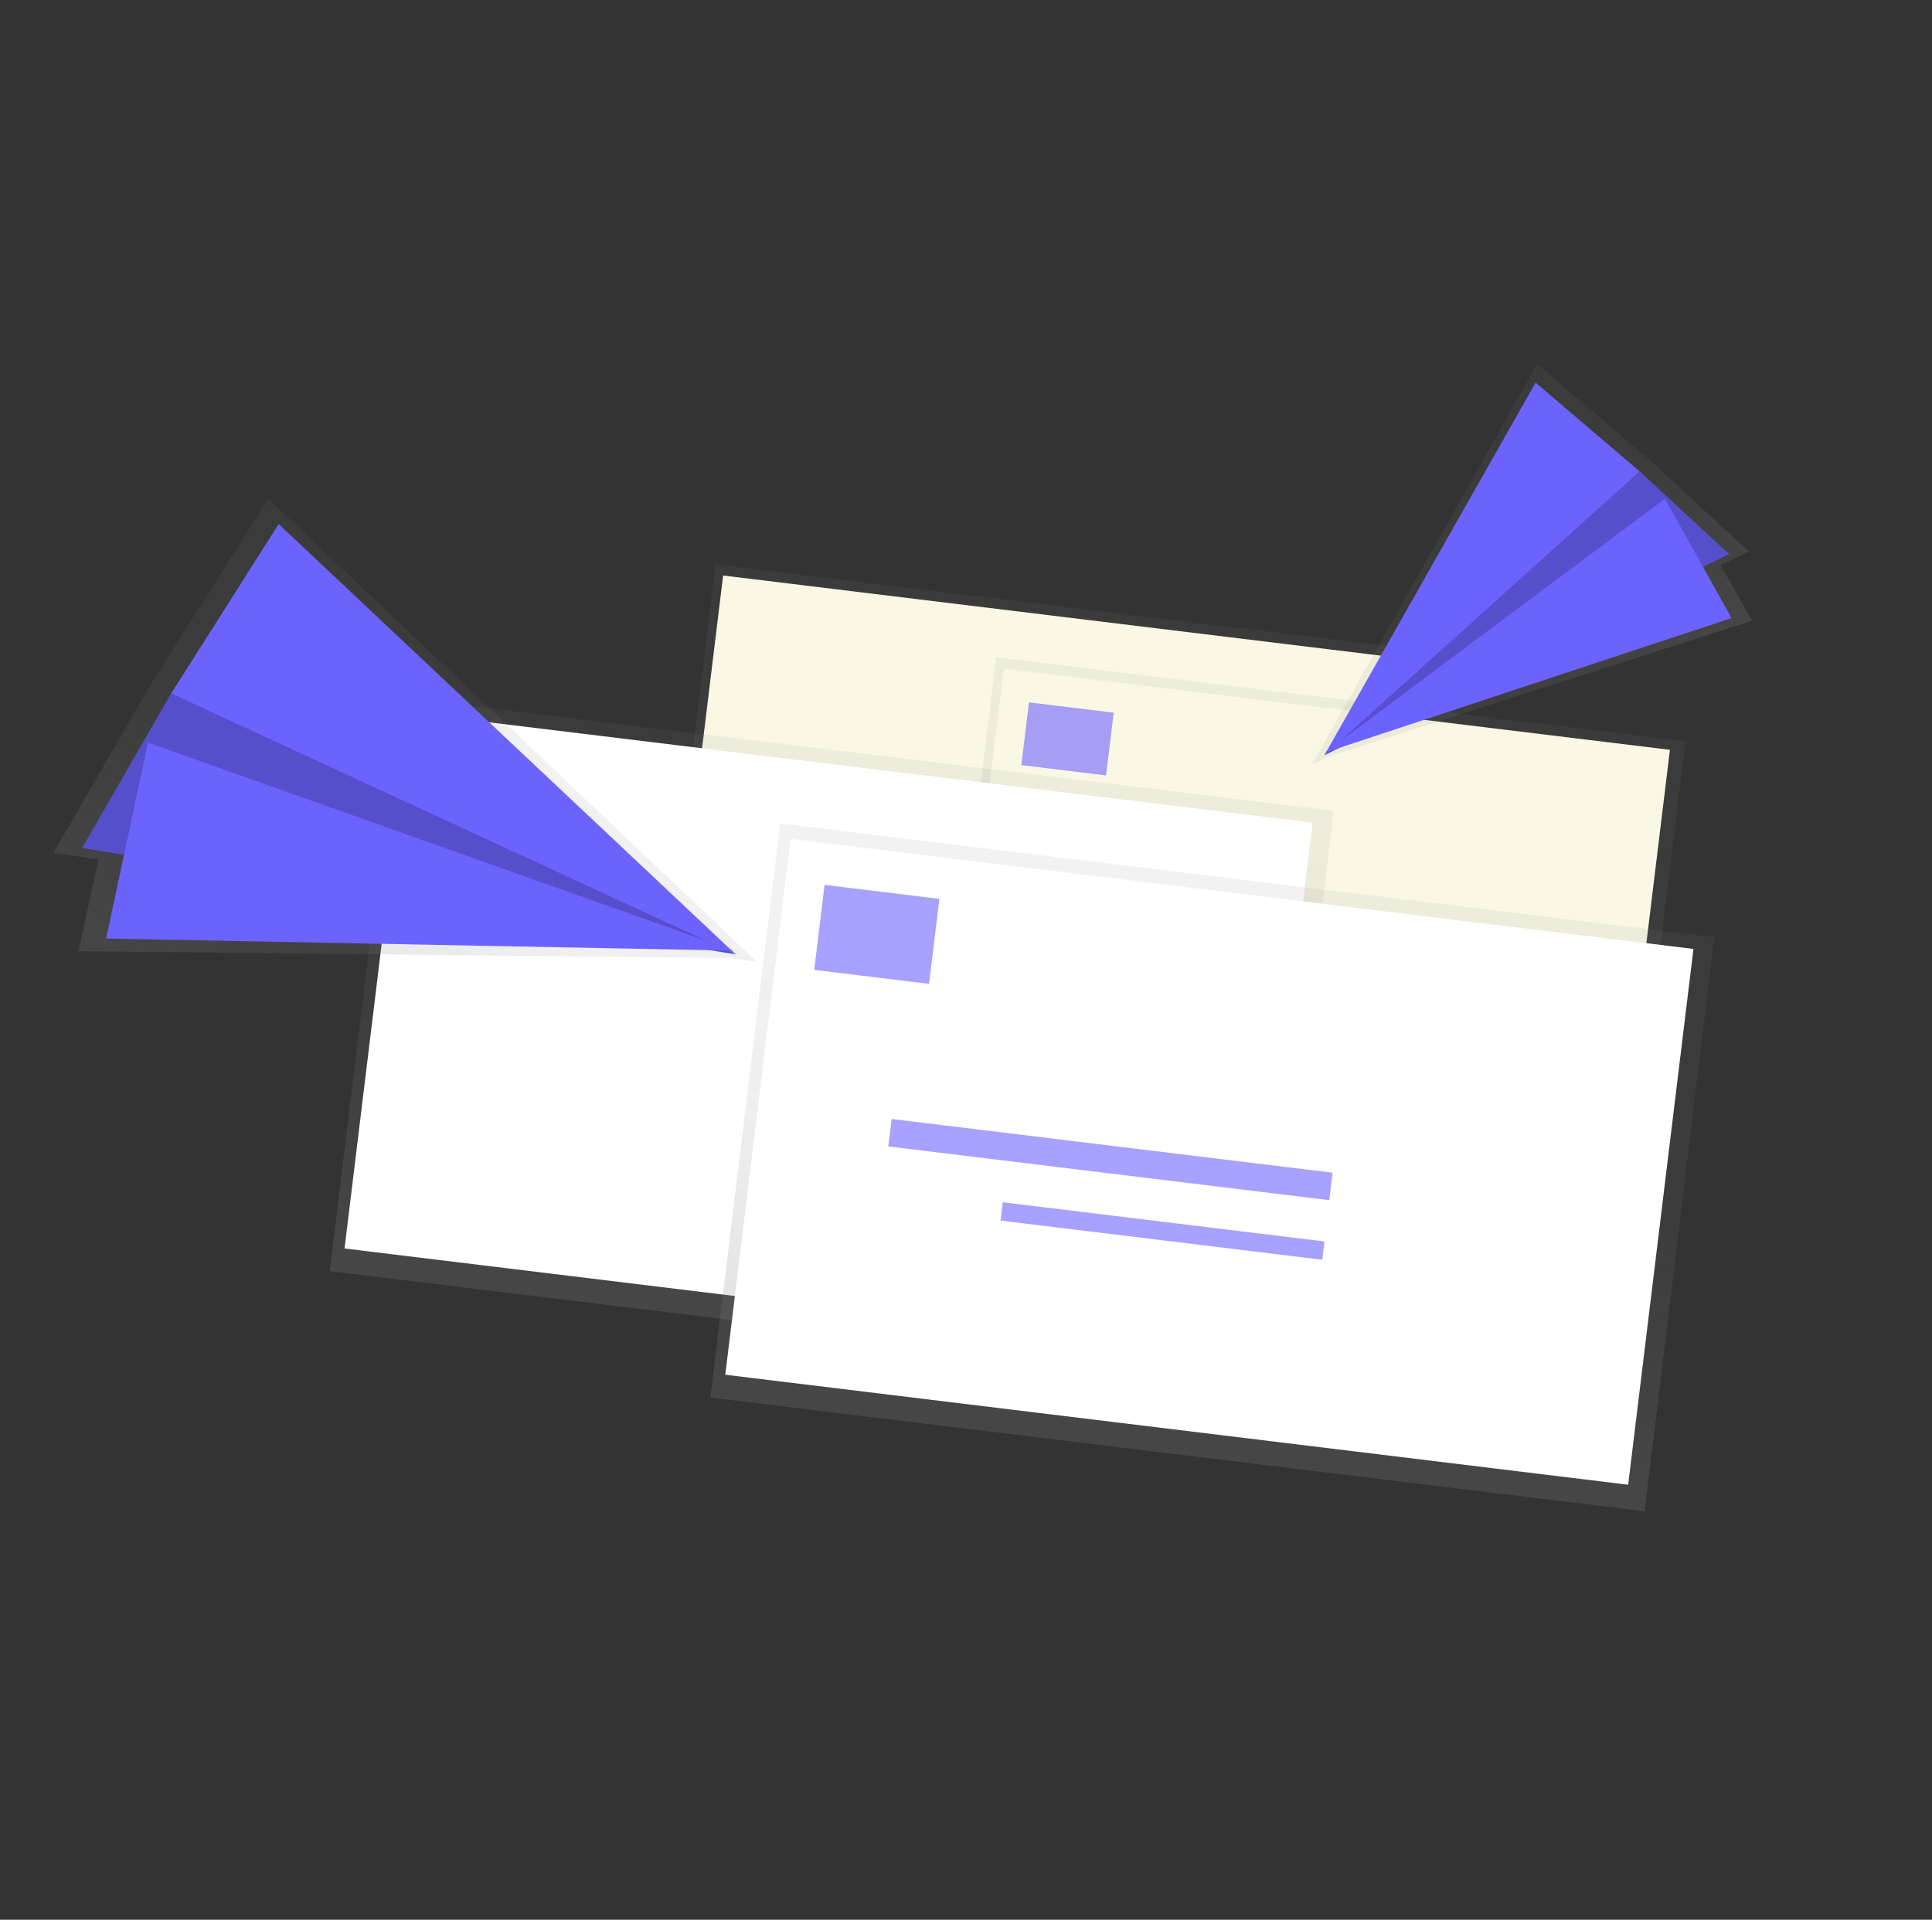 <?xml version="1.0" encoding="utf-8"?>
<!-- Generator: Adobe Illustrator 22.1.0, SVG Export Plug-In . SVG Version: 6.00 Build 0)  -->
<svg version="1.1" id="b9950e65-c983-427f-969f-411e60d4718f"
	 xmlns="http://www.w3.org/2000/svg" xmlns:xlink="http://www.w3.org/1999/xlink" x="0px" y="0px" viewBox="0 0 733.5 729"
	 style="enable-background:new 0 0 733.5 729;" xml:space="preserve">
<rect x="0" y="0" width="733.5" height="729" fill="#333333" stroke="none"/>
<style type="text/css">
	.st0{fill:url(#SVGID_1_);}
	.st1{fill:#6C63FF;}
	.st2{opacity:0.2;enable-background:new    ;}
	.st3{fill:url(#SVGID_2_);}
	.st4{fill:#FFCC80;}
	.st5{fill:url(#SVGID_3_);}
	.st6{fill:#FAF8E4;}
	.st7{opacity:0.6;}
	.st8{fill:url(#SVGID_4_);}
	.st9{fill:url(#SVGID_5_);}
	.st10{fill:#FFFFFF;}
	.st11{fill:url(#SVGID_6_);}
	.st12{opacity:0.2;fill:#FFFFFF;enable-background:new    ;}
	.st13{fill:url(#SVGID_7_);}
	.st14{fill:url(#SVGID_8_);}
</style>
<linearGradient id="SVGID_1_" gradientUnits="userSpaceOnUse" x1="214.259" y1="257.173" x2="214.259" y2="419.168" gradientTransform="matrix(-0.993 -0.121 0.121 -0.993 564.501 672.184)">
	<stop  offset="0" style="stop-color:#808080;stop-opacity:0.25"/>
	<stop  offset="0.54" style="stop-color:#808080;stop-opacity:0.12"/>
	<stop  offset="1" style="stop-color:#808080;stop-opacity:0.1"/>
</linearGradient>
<polygon class="st0" points="252.1,375.1 271.6,214.3 533.3,246.1 513.7,406.9 "/>
<rect x="316" y="181.8" transform="matrix(0.121 -0.993 0.993 0.121 37.48 660.482)" class="st6" width="151.2" height="254.7"/>
<linearGradient id="SVGID_2_" gradientUnits="userSpaceOnUse" x1="104.151" y1="234.935" x2="104.151" y2="396.929" gradientTransform="matrix(-0.993 -0.121 0.121 -0.993 564.501 672.178)">
	<stop  offset="0" style="stop-color:#808080;stop-opacity:0.25"/>
	<stop  offset="0.54" style="stop-color:#808080;stop-opacity:0.12"/>
	<stop  offset="1" style="stop-color:#808080;stop-opacity:0.1"/>
</linearGradient>
<polygon class="st3" points="358.7,410.5 378.2,249.6 639.9,281.5 620.3,442.3 "/>
<rect x="422.6" y="217.1" transform="matrix(0.121 -0.993 0.993 0.121 96.077 797.432)" class="st6" width="151.2" height="254.7"/>
<g class="st7">
	
		<rect x="393.2" y="264.5" transform="matrix(0.121 -0.993 0.993 0.121 77.529 648.986)" class="st1" width="24" height="32.4"/>
	
		<rect x="466.7" y="281.6" transform="matrix(0.121 -0.993 0.993 0.121 72.409 769.424)" class="st1" width="7.8" height="124.4"/>
	
		<rect x="482.5" y="318.5" transform="matrix(0.121 -0.993 0.993 0.121 65.246 801.444)" class="st1" width="5.2" height="90.7"/>
</g>
<linearGradient id="SVGID_3_" gradientUnits="userSpaceOnUse" x1="280.339" y1="134.977" x2="280.339" y2="354.561" gradientTransform="matrix(-0.993 -0.121 0.121 -0.993 564.493 672.187)">
	<stop  offset="0" style="stop-color:#808080;stop-opacity:0.25"/>
	<stop  offset="0.54" style="stop-color:#808080;stop-opacity:0.12"/>
	<stop  offset="1" style="stop-color:#808080;stop-opacity:0.1"/>
</linearGradient>
<polygon class="st5" points="125.2,482.7 151.7,264.8 506.4,307.9 479.8,525.9 "/>
<rect x="211.9" y="220.7" transform="matrix(0.121 -0.993 0.993 0.121 -113.987 657.805)" class="st10" width="204.9" height="345.2"/>
<linearGradient id="SVGID_4_" gradientUnits="userSpaceOnUse" x1="131.083" y1="104.838" x2="131.083" y2="324.422" gradientTransform="matrix(-0.993 -0.121 0.121 -0.993 564.495 672.18)">
	<stop  offset="0" style="stop-color:#808080;stop-opacity:0.25"/>
	<stop  offset="0.54" style="stop-color:#808080;stop-opacity:0.12"/>
	<stop  offset="1" style="stop-color:#808080;stop-opacity:0.1"/>
</linearGradient>
<polygon class="st8" points="269.7,530.7 296.2,312.7 650.9,355.9 624.4,573.9 "/>
<rect x="356.4" y="268.7" transform="matrix(0.121 -0.993 0.993 0.121 -34.582 843.432)" class="st10" width="204.9" height="345.2"/>
<g class="st7">
	
		<rect x="316.4" y="332.9" transform="matrix(0.121 -0.993 0.993 0.121 -59.73 642.205)" class="st1" width="32.5" height="43.9"/>
	
		<rect x="416.1" y="356.1" transform="matrix(0.121 -0.993 0.993 0.121 -66.707 805.446)" class="st1" width="10.5" height="168.6"/>
	
		<rect x="437.6" y="406.1" transform="matrix(0.121 -0.993 0.993 0.121 -76.339 848.898)" class="st1" width="7" height="123"/>
</g>
<g>
	
		<linearGradient id="SVGID_5_" gradientUnits="userSpaceOnUse" x1="973.462" y1="344.527" x2="973.462" y2="469.927" gradientTransform="matrix(-0.65 0.76 -0.76 -0.65 1516.44 -232.37)">
		<stop  offset="0" style="stop-color:#808080;stop-opacity:0.25"/>
		<stop  offset="0.54" style="stop-color:#808080;stop-opacity:0.12"/>
		<stop  offset="1" style="stop-color:#808080;stop-opacity:0.1"/>
	</linearGradient>
	<polygon class="st9" points="504.4,287.3 498.1,290.4 498.8,289.1 498.2,289.2 499,288.7 583.6,138.2 626.8,175.1 663.9,209.4 
		653.2,214.6 665.2,235.7 	"/>
	<polygon class="st1" points="622.5,179 656.4,210.4 502.8,286.8 584.5,182 	"/>
	<polygon class="st2" points="622.5,179 656.4,210.4 502.8,286.8 584.5,182 	"/>
	<polygon class="st1" points="583,145.3 502.8,286.8 622.5,179 	"/>
	<polygon class="st1" points="657.4,234.7 503,285.8 632.1,189.4 	"/>
</g>
<linearGradient id="SVGID_6_" gradientUnits="userSpaceOnUse" x1="547.553" y1="-135.265" x2="547.553" y2="48.41" gradientTransform="matrix(0.845 0.535 0.535 -0.845 -280.572 4.329)">
	<stop  offset="0" style="stop-color:#808080;stop-opacity:0.25"/>
	<stop  offset="0.54" style="stop-color:#808080;stop-opacity:0.12"/>
	<stop  offset="1" style="stop-color:#808080;stop-opacity:0.1"/>
</linearGradient>
<polygon class="st11" points="277.3,363.8 287.4,365.3 285.9,363.8 286.7,363.8 285.4,363.4 101.9,189.4 57.4,259.6 20.3,323.8 
	37.4,326.4 29.8,361.2 "/>
<polygon class="st1" points="65,263.3 31.2,322 279.3,362.4 119.5,251.1 "/>
<polygon class="st2" points="65,263.3 31.2,322 279.3,362.4 119.5,251.1 "/>
<polygon class="st1" points="105.8,199 279.3,362.4 65,263.3 "/>
<polygon class="st1" points="40.3,356.4 278.6,361 56.2,282 "/>
</svg>
